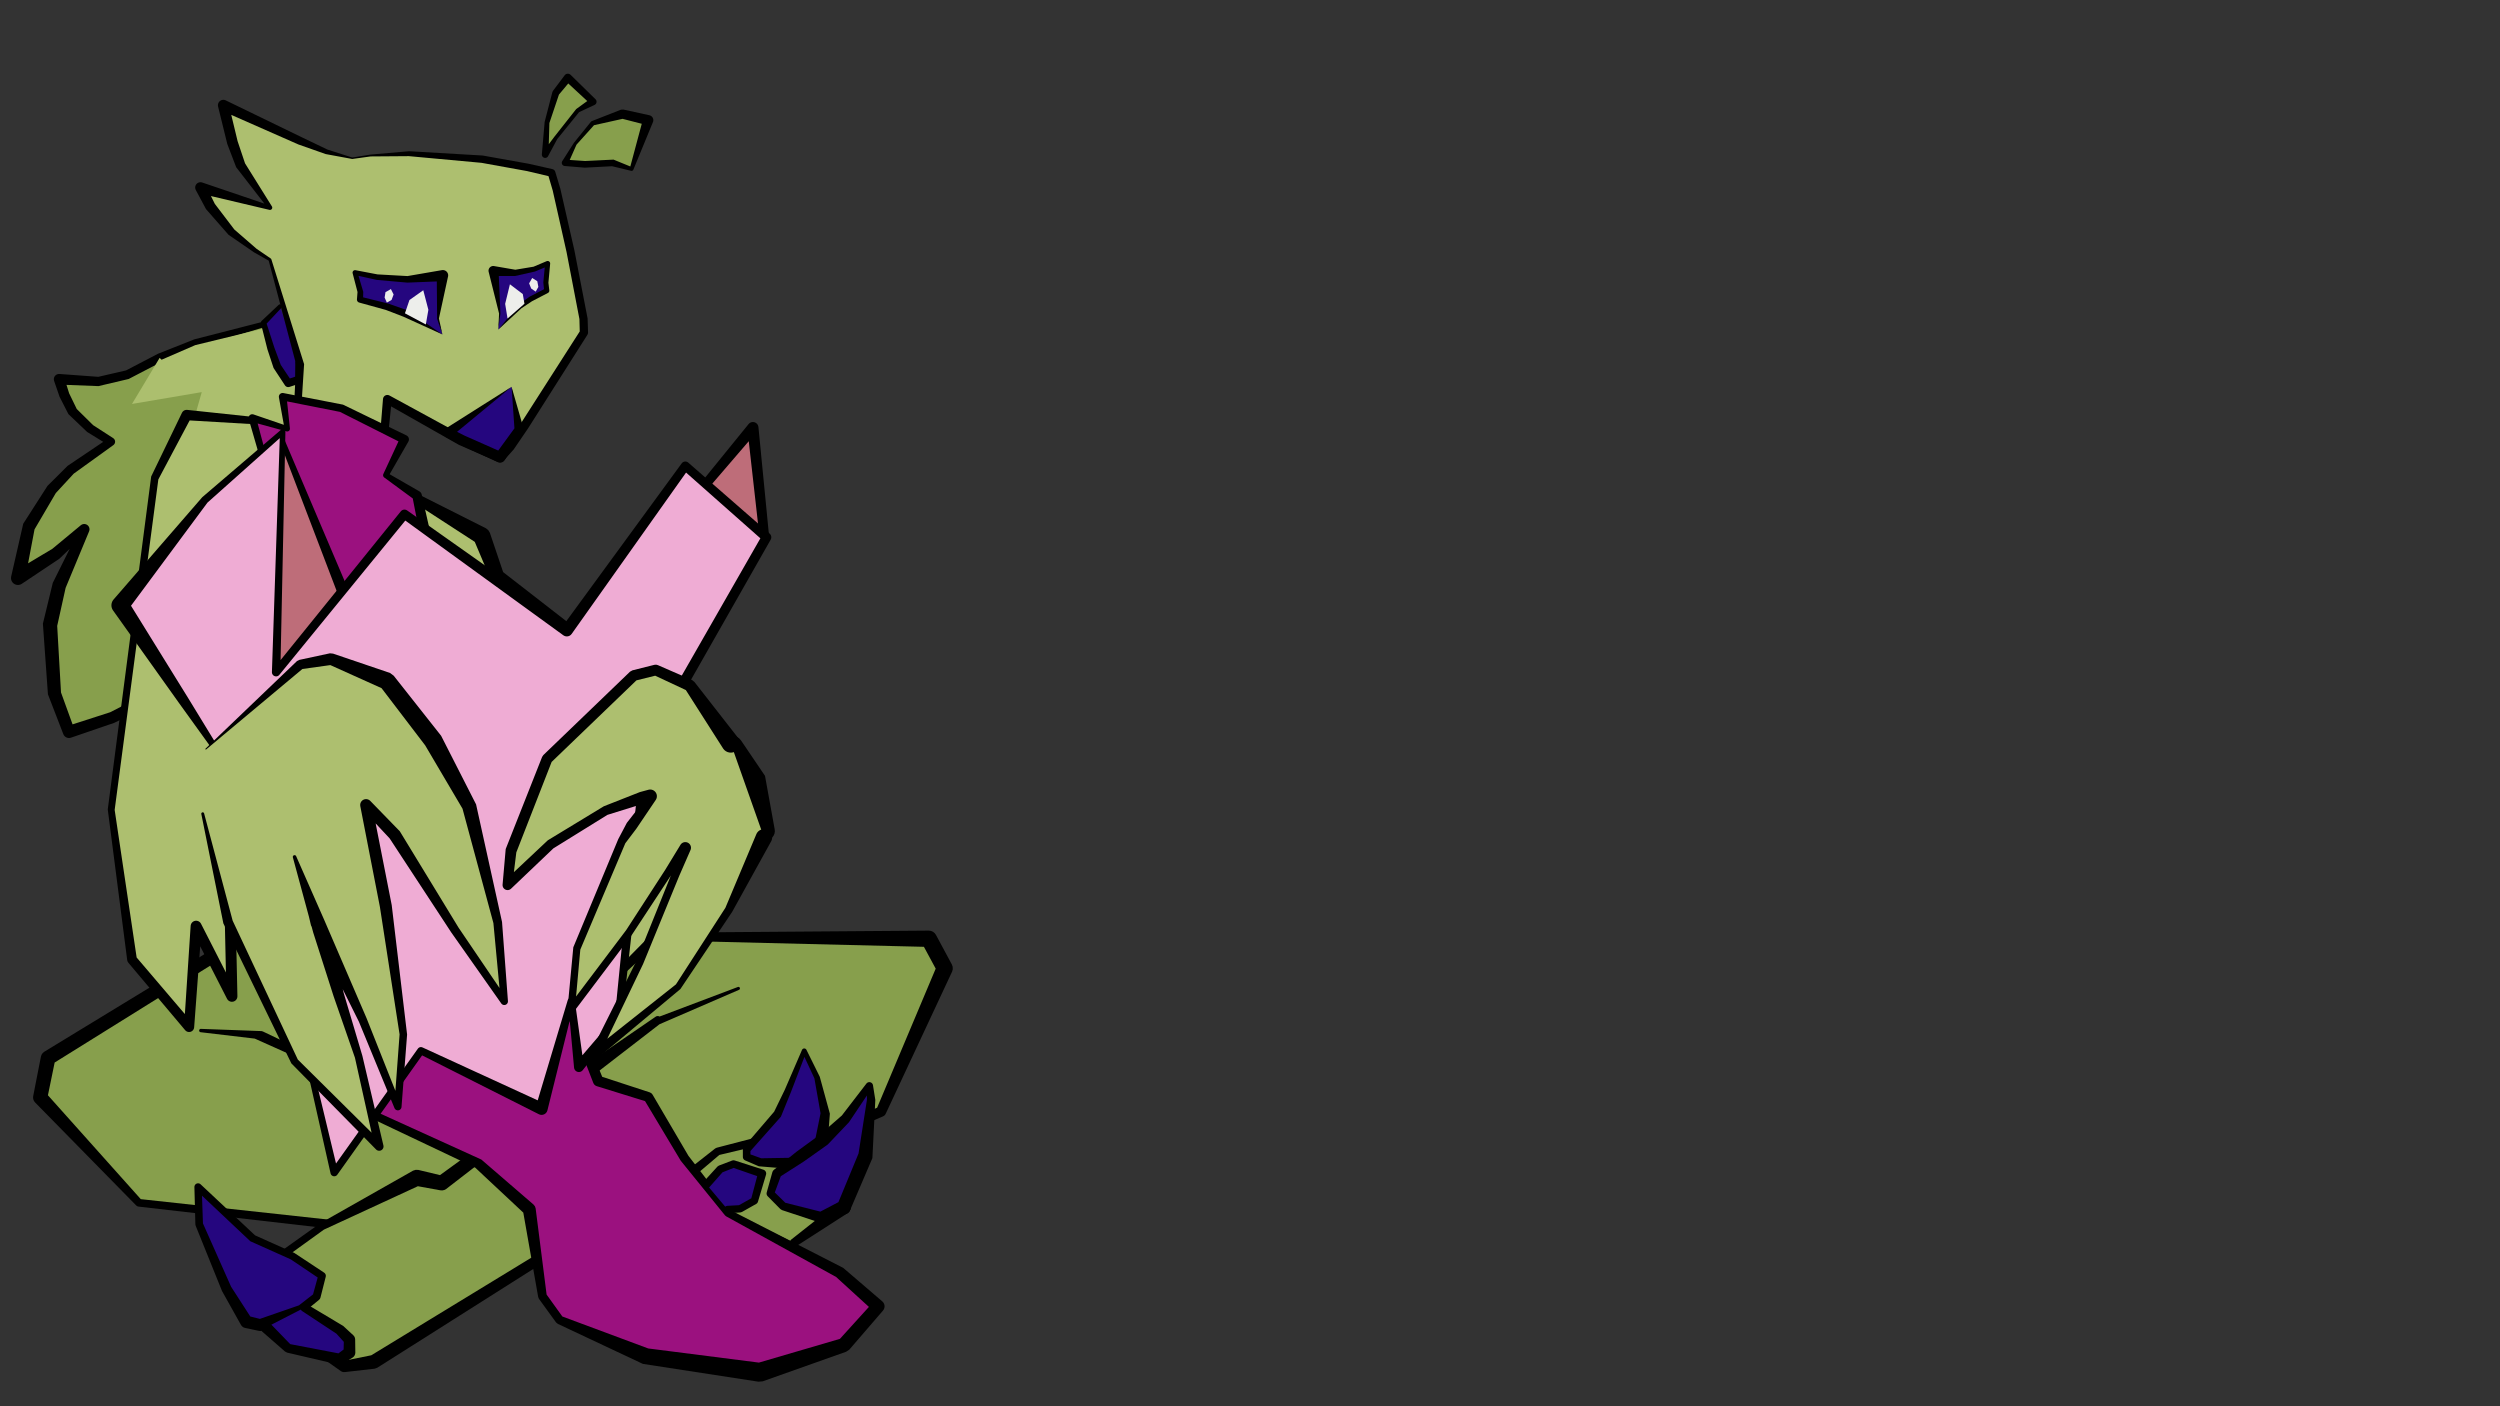<?xml version="1.0" encoding="UTF-8"?>
<!-- Generator: Blender, SVG Export for Grease Pencil - v2.0 -->
<!DOCTYPE svg PUBLIC "-//W3C//DTD SVG 1.1//EN" "http://www.w3.org/Graphics/SVG/1.1/DTD/svg11.dtd">
<svg version="1.1" x="0px" y="0px" xmlns="http://www.w3.org/2000/svg" width="1920px" height="1080px" viewBox="0 0 1920 1080">
	<rect x="0" y="0" width="1920" height="1080" fill="#333333" stroke="none"/>
	<g id="blender_frame.2">
		<g id="blender_object.Stroke.2.uuid_0x0">
			<g id="layer.Fills.uuid_0x1" />
			<g id="layer.black.uuid_0x2" />
			<g id="layer.skin.uuid_0x3" />
			<g id="layer.yella.uuid_0x4" />
			<g id="layer.red.uuid_0x5">
				<polyline points="281.464,704.673 235.964,811.683 200.575,794.831 154.232,791.46 196.362,794.831 326.121,852.97 566.766,966.215 386.788,955.092 106.71,923.748 30.877,842.859 36.944,812.525 197.542,713.605" fill="#879F4C" stroke="none" fill-opacity="1" />
				<path d="M285.91,706.564L286.193,705.66L286.295,704.718L286.211,703.775L285.945,702.866L285.506,702.027L284.912,701.289L284.185,700.681L283.354,700.227L282.451,699.944L281.509,699.842L280.566,699.926L279.657,700.193L278.817,700.631L278.08,701.225L277.472,701.952L277.018,702.783L234.468,807.735L201.85,792.153L200.79,791.873L154.325,790.176L154.057,790.184L153.796,790.248L153.554,790.365L153.341,790.529L153.168,790.734L153.04,790.971L152.965,791.229L152.944,791.497L152.98,791.763L153.07,792.016L153.21,792.245L153.395,792.44L153.617,792.593L153.865,792.695L154.129,792.745L195.641,797.649L324.947,855.526L547.637,961.314L387.113,951.348L108.114,920.947L36.809,841.167L41.973,816.026L200.004,717.603L200.737,717.046L201.347,716.356L201.811,715.561L202.11,714.69L202.234,713.778L202.178,712.859L201.944,711.969L201.54,711.142L200.983,710.409L200.293,709.799L199.498,709.336L198.628,709.036L197.715,708.912L196.797,708.968L195.906,709.203L195.079,709.606L33.997,807.741L32.813,808.716L31.937,809.975L31.434,811.423L25.498,841.783L25.396,843.079L25.602,844.363L26.105,845.563L26.875,846.61L104.566,925.758L105.393,926.376L106.383,926.669L386.37,958.826L566.537,969.919L567.323,969.884L568.085,969.683L568.787,969.327L569.398,968.83L569.891,968.216L570.243,967.512L570.438,966.749L570.468,965.962L570.332,965.187L570.035,964.458L569.59,963.807L569.019,963.266L568.346,962.857L327.319,850.425L197.534,792.215L155.517,791.559L199.803,797.748L234.708,814.32L235.343,814.537L236.012,814.604L236.678,814.516L237.306,814.277L237.863,813.902L238.32,813.41L238.652,812.826z" fill="#000000" stroke="none" fill-opacity="1" />
				<polyline points="505.133,783.086 441.095,828.587 426.771,810.05 496.659,719.195 713.311,720.942 725.542,743.656 676.62,853.73 416.288,965.551 286.995,1045.923 264.282,1049.417 211.866,1012.726 207.821,970.259 247.255,941.948 320.055,904.537 339.266,908.581 505.088,784.214 567.103,759.105" fill="#879F4C" stroke="none" fill-opacity="1" />
				<path d="M506.735,785.341L507.144,784.985L507.476,784.556L507.718,784.071L507.86,783.548L507.898,783.007L507.829,782.469L507.657,781.955L507.388,781.484L507.032,781.075L506.603,780.743L506.117,780.501L505.594,780.359L505.053,780.321L504.515,780.39L504.001,780.562L503.531,780.831L441.919,823.042L431.022,810.045L498.039,722.027L709.569,727.15L718.618,743.918L673.637,850.709L414.7,961.855L285.123,1040.863L265.354,1044.819L215.754,1010.461L210.921,971.668L248.732,944.365L320.925,911.016L338.095,914.142L339.698,914.247L341.267,913.9L342.675,913.127L506.462,786.646L567.545,760.198L567.75,760.091L567.93,759.946L568.078,759.768L568.189,759.565L568.258,759.344L568.282,759.114L568.261,758.884L568.196,758.662L568.089,758.458L567.944,758.278L567.766,758.13L567.563,758.019L567.342,757.95L567.112,757.926L566.882,757.946L566.66,758.012L504.048,781.646L337.916,902.49L321.324,898.508L319.234,898.431L317.239,899.057L245.964,939.435L206.1,967.861L205.54,968.386L205.134,969.038L204.91,969.772L204.883,970.539L207.798,1013.113L208.077,1014.254L208.668,1015.268L209.523,1016.073L261.769,1053.007L262.753,1053.524L263.836,1053.776L264.948,1053.748L287.799,1051.147L289.786,1050.412L418.154,969.128L678.18,857.362L679.027,856.866L679.726,856.176L680.233,855.335L731.225,746.182L731.721,744.364L731.65,742.482L731.018,740.707L718.804,717.984L717.828,716.639L716.532,715.599L715.007,714.939L713.362,714.704L496.682,716.374L495.826,716.5L495.049,716.878L494.423,717.475L424.102,807.997L423.72,808.625L423.484,809.322L423.404,810.053L423.485,810.784L423.723,811.481L424.107,812.108L437.896,831.059L438.509,831.694L439.244,832.181L440.068,832.497L440.941,832.627L441.821,832.564L442.666,832.312L443.437,831.882z" fill="#000000" stroke="none" fill-opacity="1" />
				<polyline points="609.738,954.418 647.992,927.287 613.446,884.314 584.798,875.889 551.094,884.314 519.075,910.435" fill="#879F4C" stroke="none" fill-opacity="1" />
				<path d="M607.883,951.803L607.409,952.215L607.024,952.712L606.743,953.274L606.577,953.881L606.533,954.508L606.612,955.131L606.811,955.727L607.123,956.273L607.535,956.748L608.032,957.133L608.594,957.414L609.2,957.579L609.827,957.623L610.451,957.544L611.047,957.345L611.593,957.034L651.073,931.63L651.992,930.801L652.695,929.782L653.145,928.629L653.315,927.403L653.198,926.171L652.8,924.999L652.142,923.951L617.076,881.396L616.037,880.444L614.76,879.846L585.726,872.735L584.001,872.699L550.382,881.466L549.238,882.039L516.748,907.581L516.236,908.09L515.833,908.689L515.555,909.355L515.412,910.063L515.41,910.785L515.549,911.493L515.823,912.161L516.222,912.762L516.731,913.274L517.33,913.677L517.996,913.955L518.704,914.098L519.425,914.1L520.134,913.961L520.802,913.687L521.403,913.288L552.442,887.004L584.728,879.295L610.731,888.371L640.3,926.215z" fill="#000000" stroke="none" fill-opacity="1" />
				<polyline points="237.429,306.488 174.235,526.404 135.475,553.367 119.677,561.559 98.612,564.485 124.358,531.132 115.581,536.398 86.324,551.027 52.971,562.144 41.854,532.888 38.343,480.226 45.365,449.799 64.674,406.499 43.024,425.223 13.768,443.947 21.959,404.743 39.513,376.072 54.142,360.859 85.154,339.209 69.355,329.261 55.897,316.388 49.461,303.515 45.365,291.228 75.792,292.983 98.027,287.717 122.602,274.844 150.104,263.726 200.659,249.683" fill="#879F4C" stroke="none" fill-opacity="1" />
				<path d="M240.184,307.28L240.286,306.727L240.278,306.165L240.16,305.616L239.937,305.1L239.618,304.637L239.215,304.246L238.743,303.94L238.221,303.733L237.668,303.632L237.106,303.64L236.557,303.758L236.041,303.98L235.578,304.299L235.187,304.702L234.882,305.174L234.674,305.697L171.396,524.371L133.621,550.294L118.553,558.028L107.512,559.321L128.124,534.039L128.653,533.177L128.988,532.223L129.114,531.22L129.025,530.213L128.726,529.247L128.229,528.366L127.556,527.611L126.74,527.014L125.816,526.604L124.826,526.398L123.814,526.406L122.828,526.628L121.91,527.053L113.329,532.296L84.654,546.994L55.735,556.318L46.848,531.798L43.927,480.674L50.398,451.484L68.391,408.156L68.653,407.353L68.744,406.513L68.659,405.673L68.402,404.868L67.986,404.134L67.426,403.501L66.748,402.997L65.98,402.645L65.156,402.458L64.312,402.446L63.483,402.608L62.705,402.938L62.012,403.421L40.224,421.471L21.57,432.634L26.516,406.551L42.868,378.663L56.626,363.765L87.012,341.871L87.546,341.404L87.965,340.832L88.251,340.182L88.388,339.486L88.372,338.777L88.201,338.089L87.885,337.454L87.439,336.903L86.884,336.461L71.501,326.51L58.953,314.134L53.075,302.018L51.069,295.594L75.587,296.536L98.819,291.064L124.034,277.939L151.143,266.786L201.243,251.786L201.642,251.631L202.003,251.402L202.313,251.107L202.559,250.757L202.732,250.366L202.825,249.948L202.835,249.521L202.762,249.099L202.607,248.7L202.378,248.339L202.083,248.029L201.733,247.784L201.342,247.611L200.924,247.517L200.496,247.507L200.075,247.581L149.24,260.618L121.326,271.686L96.813,284.469L75.477,289.4L45.597,287.204L44.726,287.248L43.886,287.478L43.114,287.884L42.448,288.446L41.918,289.138L41.549,289.928L41.359,290.779L41.356,291.65L41.541,292.502L45.758,304.75L52.551,318.062L66.955,331.77L79.282,339.348L51.963,357.738L36.476,373.151L17.84,402.222L8.557,442.859L8.444,443.986L8.573,445.112L8.937,446.185L9.521,447.157L10.296,447.983L11.229,448.626L12.277,449.058L13.392,449.257L14.525,449.216L15.623,448.937L16.637,448.431L45.542,429.157L53.516,421.53L40.54,447.647L32.943,478.979L36.81,533.224L48.622,563.797L49.084,564.7L49.73,565.482L50.531,566.106L51.447,566.54L52.437,566.766L53.451,566.772L54.443,566.558L87.701,555.157L117.672,540.581L120.803,534.294L95.533,562.108L95.096,562.82L94.822,563.609L94.722,564.438L94.802,565.269L95.057,566.064L95.476,566.787L96.04,567.403L96.722,567.885L97.491,568.21L98.312,568.363L99.147,568.338L120.179,565.176L137.124,556.547L176.114,529.105L176.91,528.32L177.397,527.313z" fill="#000000" stroke="none" fill-opacity="1" />
				<polygon points="418.68,118.731 420.085,94.155 426.826,71.405 436.094,59.609 455.474,78.146 443.677,84.887 426.826,105.951" fill="#879F4C" stroke="none" fill-opacity="1" />
				<path d="M416.139,118.586L416.16,119.084L416.277,119.569L416.487,120.022L416.781,120.425L417.148,120.763L417.574,121.023L418.042,121.195L418.535,121.272L419.034,121.252L419.519,121.134L419.972,120.925L420.375,120.63L420.713,120.263L420.973,119.837L421.145,119.369L421.222,118.876L421.936,94.478L429.257,72.662L436.412,64.087L451.013,77.599L442.882,83.494L442.425,83.884L425.719,105.066L416.534,117.363L416.308,117.808L416.174,118.288L416.135,118.786L416.195,119.281L416.35,119.756L416.595,120.19L416.92,120.569L417.312,120.877L417.757,121.103L418.238,121.238L418.735,121.276L419.231,121.216L419.705,121.061L420.14,120.816L420.519,120.491L420.827,120.099L427.98,106.777L444.739,86.128L456.807,80.48L457.258,80.156L457.632,79.748L457.915,79.271L458.094,78.746L458.161,78.196L458.114,77.644L457.955,77.113L457.691,76.626L457.332,76.203L438.179,57.429L437.683,57.045L437.118,56.771L436.508,56.621L435.881,56.6L435.262,56.709L434.68,56.944L434.159,57.295L433.722,57.745L424.712,69.744L424.248,70.642L418.294,93.625z" fill="#000000" stroke="none" fill-opacity="1" />
				<polyline points="124.095,276.279 149.938,265.064 206.014,251.411 230.882,292.858 224.055,345.52 150.913,315.288 154.958,301.133 101.369,310.233 122.602,274.844" fill="#ACBF6E" stroke="none" fill-opacity="1" />
				<polygon points="433.893,125.05 441.734,110.422 455.192,94.623 478.012,87.601 497.907,92.282 485.034,129.731 470.406,125.05 449.341,126.22" fill="#879F4C" stroke="none" fill-opacity="1" />
				<path d="M431.733,123.892L431.548,124.336L431.454,124.807L431.454,125.287L431.547,125.759L431.73,126.203L431.997,126.603L432.336,126.943L432.735,127.21L433.179,127.395L433.65,127.489L434.131,127.49L434.602,127.396L435.046,127.213L435.446,126.947L435.786,126.607L436.054,126.208L442.746,111.112L456.196,96.149L478.136,91.272L492.873,95.06L484.092,127.854L471.195,122.584L449.367,123.658L434.078,122.606L433.598,122.617L433.129,122.721L432.689,122.915L432.296,123.191L431.964,123.538L431.706,123.944L431.532,124.392L431.449,124.865L431.46,125.345L431.564,125.814L431.758,126.254L432.034,126.648L432.381,126.979L432.787,127.237L433.235,127.411L433.708,127.494L449.148,128.77L470.072,127.661L484.577,131.161L484.901,131.226L485.233,131.219L485.555,131.139L485.851,130.99L486.108,130.78L486.312,130.519L486.453,130.219L501.554,93.536L501.735,92.753L501.75,91.949L501.597,91.159L501.284,90.419L500.824,89.759L500.237,89.209L499.55,88.792L498.79,88.528L478.824,84.151L476.97,84.213L454.676,92.946L454.228,93.157L453.857,93.485L440.806,109.631z" fill="#000000" stroke="none" fill-opacity="1" />
				<polyline points="229.799,278.823 229.799,291.462 221.373,294.27 212.947,281.631 208.032,267.588 202.414,247.928 215.053,235.288" fill="#25067F" stroke="none" fill-opacity="1" />
				<path d="M232.842,278.823L232.784,278.229L232.611,277.658L232.329,277.132L231.951,276.671L231.49,276.292L230.963,276.011L230.393,275.838L229.799,275.779L229.205,275.838L228.634,276.011L228.108,276.292L227.647,276.671L227.268,277.132L226.987,277.658L226.814,278.229L226.755,278.823L226.744,289.26L222.609,290.666L215.664,280.277L210.643,266.759L204.77,248.538L216.154,236.389L216.348,236.153L216.491,235.884L216.58,235.592L216.61,235.288L216.58,234.985L216.491,234.693L216.348,234.424L216.154,234.188L215.918,233.994L215.649,233.85L215.357,233.762L215.053,233.732L214.75,233.762L214.458,233.85L214.189,233.994L213.953,234.188L200.931,246.444L200.594,246.886L200.384,247.401L200.317,247.953L200.398,248.504L205.399,268.34L210.104,282.626L218.853,295.95L219.275,296.454L219.795,296.855L220.39,297.135L221.031,297.279L221.688,297.282L222.33,297.143L230.765,294.36L231.451,294.031L232.035,293.543L232.48,292.925L232.759,292.217L232.854,291.462z" fill="#000000" stroke="none" fill-opacity="1" />
				<polyline points="359.909,607.082 467.761,754.536 588.252,638.258 578.984,597.814 562.974,572.536 536.854,562.425 381.816,442.777 369.997,411.554 321.235,383.76 281.739,439.836" fill="#ADBF6F" stroke="none" fill-opacity="1" />
				<path d="M364.594,603.656L363.835,602.807L362.926,602.124L361.9,601.63L360.799,601.347L359.663,601.283L358.536,601.443L357.462,601.819L356.482,602.397L355.634,603.156L354.95,604.065L354.457,605.091L354.173,606.193L354.11,607.329L354.269,608.455L354.646,609.529L355.224,610.509L465.375,756.281L465.799,756.747L466.311,757.112L466.89,757.36L467.508,757.481L468.137,757.468L468.749,757.322L469.317,757.049L469.814,756.663L593.006,643.185L594.103,641.814L594.815,640.209L595.095,638.476L594.926,636.729L587.527,595.856L569.102,568.655L567.578,566.932L565.593,565.772L539.289,558.104L386.409,439.374L376.217,409.2L375.052,407.232L373.29,405.776L323.098,380.493L322.246,380.138L321.334,380.001L320.416,380.09L319.548,380.4L318.78,380.912L318.161,381.595L278.456,437.524L278.069,438.209L277.822,438.956L277.725,439.737L277.783,440.522L277.993,441.281L278.347,441.984L278.831,442.604L279.427,443.118L280.112,443.506L280.859,443.753L281.64,443.849L282.425,443.792L283.183,443.582L283.886,443.228L284.507,442.744L285.021,442.148L322.342,388.72L364.624,416.148L376.673,444.724L378.456,447.131L533.855,566.31L558.126,578.437L570.776,601.235L580.715,636.017L468.147,750.056z" fill="#000000" stroke="none" fill-opacity="1" />
				<polyline points="246.955,494.83 238.529,376.025 193.872,322.942 143.316,318.729 118.74,367.295 85.388,622.006 101.397,736.935 145.212,788.684 150.619,711.33 178.12,765.162 176.95,711.33" fill="#ADBF6F" stroke="none" fill-opacity="1" />
				<path d="M242.91,495.117L243.044,495.901L243.328,496.643L243.751,497.316L244.298,497.893L244.946,498.353L245.672,498.677L246.447,498.853L247.242,498.875L248.026,498.742L248.768,498.458L249.441,498.034L250.018,497.488L250.478,496.839L250.802,496.113L250.979,495.338L251,494.543L239.987,375.922L239.884,375.476L239.648,375.084L196.025,321.131L195.48,320.634L194.826,320.295L194.105,320.138L143.645,314.785L142.709,314.818L141.808,315.07L140.991,315.527L140.303,316.163L139.785,316.942L116.104,365.961L82.76,621.662L97.705,737.449L97.994,738.457L98.552,739.344L142.227,791.211L142.836,791.791L143.555,792.227L144.351,792.499L145.186,792.595L146.022,792.51L146.821,792.249L147.546,791.822L148.163,791.251L148.643,790.561L148.965,789.784L149.113,788.957L153.765,726.751L174.368,767.079L174.842,767.809L175.456,768.427L176.184,768.904L176.994,769.222L177.853,769.367L178.723,769.332L179.567,769.12L180.35,768.738L181.037,768.203L181.6,767.539L182.014,766.773L182.262,765.938L182.333,765.07L181.163,711.238L181.064,710.418L180.807,709.633L180.402,708.913L179.864,708.286L179.214,707.776L178.477,707.402L177.682,707.18L176.858,707.117L176.038,707.215L175.253,707.472L174.533,707.878L173.906,708.415L173.396,709.065L173.023,709.802L172.8,710.597L172.737,711.421L173.508,746.87L154.371,709.412L153.916,708.705L153.329,708.103L152.634,707.629L151.859,707.302L151.034,707.136L150.193,707.137L149.369,707.305L148.594,707.634L147.901,708.11L147.315,708.714L146.861,709.422L146.557,710.207L146.415,711.036L141.981,778.816L104.94,735.351L88.062,621.995L121.605,368.179L145.644,322.894L192.472,325.648L237.105,376.602z" fill="#000000" stroke="none" fill-opacity="1" />
				<polyline points="229.097,304.101 230.501,279.525 207.33,199.478 196.095,192.456 177.839,178.413 161.689,158.752 153.965,144.007 207.33,159.455 184.86,127.155 178.541,109.601 171.519,80.812 230.501,108.197 250.864,116.623 270.524,121.538 284.568,119.431 314.058,118.027 370.232,122.24 405.34,128.559 423.596,132.772 427.402,145.584 438.127,192.932 448.132,244.673 448.448,255.418 402.808,327.039 391.573,342.487 383.849,350.913 354.359,338.274 297.483,306.676 295.377,329.848" fill="#ADBF6F" stroke="none" fill-opacity="1" />
				<path d="M226.219,303.936L226.242,304.501L226.375,305.05L226.612,305.563L226.945,306.019L227.361,306.402L227.843,306.697L228.374,306.891L228.932,306.979L229.497,306.956L230.046,306.823L230.559,306.585L231.015,306.252L231.398,305.836L231.693,305.354L231.887,304.823L231.975,304.265L233.549,279.699L208.405,199.167L208.223,198.803L207.923,198.529L197.051,191.08L179.948,176.236L164.982,156.571L162.003,150.574L206.839,161.15L207.194,161.214L207.555,161.205L207.907,161.122L208.234,160.97L208.524,160.754L208.764,160.484L208.943,160.17L209.055,159.827L209.094,159.468L209.06,159.108L208.953,158.763L208.778,158.447L188.185,125.438L182.476,108.416L177.61,88.227L229.216,110.965L250.154,118.338L270.392,122.066L270.605,122.076L284.638,120.148L314.033,119.924L369.873,125.062L404.761,131.381L421.245,135.273L424.49,146.346L435.111,193.565L444.996,245.02L445.243,254.535L400.028,325.145L388.484,339.961L382.789,345.984L356.069,334.786L299.112,303.745L298.43,303.459L297.703,303.33L296.965,303.363L296.252,303.557L295.598,303.903L295.037,304.383L294.594,304.975L294.291,305.649L294.144,306.373L292.251,329.564L292.256,330.179L292.381,330.781L292.62,331.348L292.966,331.857L293.404,332.289L293.918,332.627L294.488,332.858L295.093,332.973L295.708,332.969L296.31,332.844L296.877,332.604L297.386,332.259L297.818,331.821L298.156,331.306L298.387,330.736L298.502,330.132L300.357,312.109L352.474,341.665L382.229,354.693L383.202,354.974L384.213,355.009L385.203,354.796L386.11,354.348L386.881,353.692L394.51,345.179L405.527,329.017L451.129,257.126L451.512,256.263L451.625,255.325L451.277,244.581L441.151,192.348L430.336,144.919L426.439,131.928L426.12,131.216L425.627,130.612L424.993,130.157L424.263,129.883L405.987,125.754L370.735,119.444L314.2,116.138L284.533,118.713L270.551,120.983L251.447,114.855L231.728,105.401L173.271,77.039L172.47,76.762L171.63,76.653L170.785,76.717L169.97,76.951L169.22,77.345L168.565,77.883L168.033,78.543L167.645,79.296L167.418,80.113L167.362,80.958L167.477,81.798L174.554,110.573L181.37,128.412L203.037,156.375L155.098,140.095L154.248,139.944L153.386,139.976L152.549,140.188L151.776,140.572L151.102,141.111L150.556,141.779L150.163,142.547L149.941,143.381L149.899,144.243L150.04,145.094L150.357,145.897L158.208,160.576L175.511,180.325L195.074,193.783L206.373,200.201L227.423,279.872z" fill="#000000" stroke="none" fill-opacity="1" />
				<polygon points="344.173,332.382 392.876,297.079 398.728,329.749 384.099,351.204 355.073,338.039" fill="#25067F" stroke="none" fill-opacity="1" />
				<path d="M341.951,329.317L341.396,329.809L340.947,330.4L340.623,331.068L340.434,331.786L340.39,332.527L340.491,333.262L340.733,333.964L341.108,334.604L341.6,335.16L342.191,335.609L342.859,335.933L343.577,336.121L344.318,336.166L345.053,336.065L345.755,335.823L346.396,335.448L392.876,297.079L395.088,328.971L382.646,346.022L356.767,334.552L345.917,329.022L345.228,328.746L344.499,328.61L343.756,328.619L343.03,328.773L342.348,329.065L341.736,329.485L341.217,330.016L340.813,330.638L340.537,331.327L340.401,332.057L340.41,332.799L340.564,333.525L340.856,334.208L341.276,334.82L341.807,335.338L342.429,335.743L353.288,341.478L382.397,354.956L383.31,355.248L384.265,355.321L385.211,355.171L386.097,354.807L386.875,354.249L387.503,353.525L401.574,331.69L401.976,330.898L402.162,330.029L402.119,329.142L392.876,297.079z" fill="#000000" stroke="none" fill-opacity="1" />
				<polygon points="289.656,212.85 313.02,214.543 340.11,211.495 336.385,244.68 339.771,256.87 310.989,240.617 297.105,235.537 276.449,230.119 276.788,224.024 272.666,209.377" fill="#25067F" stroke="none" fill-opacity="1" />
				<path d="M289.81,210.727L289.392,210.738L288.985,210.83L288.604,210.999L288.263,211.24L287.976,211.543L287.753,211.895L287.604,212.285L287.533,212.696L287.544,213.113L287.636,213.52L287.805,213.901L288.046,214.242L288.348,214.53L288.701,214.752L289.091,214.902L289.502,214.973L312.839,217.049L335.465,216.141L335.701,244.603L335.721,244.865L339.771,256.87L312.385,238.144L298.001,233.09L278.871,228.356L278.985,224.146L275.344,211.866L289.229,214.935L289.644,214.978L290.06,214.94L290.46,214.821L290.829,214.626L291.153,214.363L291.419,214.042L291.618,213.675L291.741,213.276L291.784,212.861L291.745,212.446L291.626,212.046L291.432,211.677L291.169,211.353L290.847,211.087L290.481,210.888L290.082,210.765L273.047,207.512L272.661,207.474L272.274,207.515L271.904,207.633L271.565,207.825L271.273,208.081L271.038,208.391L270.872,208.743L270.781,209.121L270.768,209.509L270.835,209.892L274.571,224.268L274.133,229.991L274.164,230.518L274.313,231.025L274.574,231.485L274.932,231.875L275.368,232.172L275.861,232.364L296.325,238.027L309.795,243.204L339.771,256.87L337.085,244.624L344.182,211.953L344.181,211.035L343.977,210.141L343.579,209.315L343.007,208.598L342.29,208.026L341.463,207.628L340.569,207.424L339.652,207.424L312.97,212.02z" fill="#000000" stroke="none" fill-opacity="1" />
				<polygon points="410.298,206.688 395.897,209.562 378.793,207.9 383.81,240.786 382.694,253.107 399.282,235.446 407.508,229.679 419.92,223.23 419.214,217.172 420.588,202.364" fill="#25067F" stroke="none" fill-opacity="1" />
				<path d="M410.674,208.571L411.034,208.462L411.366,208.284L411.657,208.045L411.896,207.754L412.073,207.422L412.182,207.062L412.219,206.687L412.181,206.312L412.072,205.952L411.894,205.62L411.655,205.33L411.364,205.091L411.032,204.914L410.672,204.805L410.297,204.768L409.923,204.805L395.776,207.146L379.144,204.294L378.322,204.307L377.524,204.506L376.792,204.88L376.162,205.409L375.668,206.066L375.335,206.818L375.18,207.625L375.211,208.446L383.29,240.802L382.694,253.107L400.431,236.771L408.533,231.368L420.827,224.975L421.218,224.707L421.534,224.354L421.756,223.936L421.871,223.476L421.873,223.002L421.177,217.149L422.518,202.543L422.514,202.144L422.428,201.755L422.264,201.391L422.03,201.068L421.734,200.801L421.39,200.599L421.011,200.472L420.615,200.425L420.218,200.461L419.836,200.577L409.555,204.918L409.223,205.097L408.934,205.338L408.697,205.63L408.521,205.963L408.413,206.323L408.378,206.698L408.417,207.073L408.528,207.432L408.707,207.763L408.948,208.053L409.24,208.29L409.573,208.466L409.934,208.573L410.308,208.608L410.683,208.569L411.042,208.458L418.358,205.404L417.27,216.992L417.81,222.111L406.599,227.93L398.281,234.018L382.694,253.107L384.324,240.832L383.077,211.957L395.666,211.944z" fill="#000000" stroke="none" fill-opacity="1" />
				<polygon points="314.46,230.416 325.074,222.904 328.993,237.928 327.034,249.195 310.989,240.617" fill="#EDEEEB" stroke="none" fill-opacity="1" />
				<polygon points="401.506,225.843 391.614,218.332 387.961,233.355 389.788,244.623 402.781,233.268" fill="#EDEEEB" stroke="none" fill-opacity="1" />
				<polyline points="332.47,438.584 320.28,380.558 296.387,364.954 310.664,337.453 262.098,313.463 217.043,304.686 220.554,329.261 193.735,320.972 207.876,371.684 193.316,501.268 216.41,691.196 255.843,841.852 367.065,893.418 406.498,928.807 416.61,995.541 429.754,1013.741 496.147,1041.696 583.507,1053.927 648.154,1032.96 674.362,1003.258 644.659,977.05 559.047,931.622 525.85,889.689 497.895,842.515 459.456,830.284 421.018,734.188" fill="#9B117F" stroke="none" fill-opacity="1" />
				<path d="M327.991,439.525L328.261,440.381L328.692,441.168L329.269,441.855L329.968,442.417L330.764,442.832L331.626,443.083L332.519,443.161L333.411,443.064L334.267,442.794L335.054,442.363L335.741,441.786L336.303,441.086L336.717,440.291L336.969,439.429L337.047,438.535L336.95,437.643L323.875,379.803L323.557,378.898L323.016,378.107L322.289,377.482L299.238,364.206L313.691,339.024L313.968,338.302L314.074,337.536L314.005,336.766L313.764,336.031L313.364,335.369L312.825,334.814L312.175,334.395L263.431,310.765L217.593,301.862L216.987,301.81L216.384,301.886L215.811,302.087L215.292,302.403L214.852,302.822L214.509,303.324L214.28,303.887L214.174,304.485L214.195,305.092L217.987,326.253L194.576,318.25L193.978,318.134L193.369,318.147L192.777,318.289L192.229,318.554L191.749,318.93L191.36,319.399L191.08,319.94L190.921,320.528L190.891,321.136L190.991,321.737L205.501,371.874L190.139,500.911L210.991,691.854L253.122,842.564L253.445,843.32L253.972,843.952L254.66,844.403L364.903,896.698L401.891,931.294L413.31,996.041L413.904,997.495L427.085,1015.669L428.476,1016.776L493.719,1047.465L582.497,1061.144L585.755,1060.859L649.832,1038.135L652.233,1036.56L678.102,1006.558L678.742,1005.643L679.163,1004.608L679.343,1003.506L679.274,1002.391L678.958,1001.32L678.411,1000.346L677.662,999.518L647.585,973.733L560.92,929.373L528.74,887.702L501.125,840.6L500.232,839.576L499.033,838.937L462.509,827.002L423.654,733.133L423.398,732.639L423.05,732.205L422.624,731.846L422.136,731.578L421.606,731.41L421.053,731.349L420.498,731.396L419.964,731.552L419.47,731.808L419.035,732.156L418.677,732.582L418.408,733.069L418.24,733.6L418.179,734.153L418.227,734.708L418.382,735.242L455.693,831.789L456.291,832.815L457.161,833.624L458.227,834.146L495.394,845.659L522.839,891.473L556.8,933.4L557.704,934.153L642.125,980.712L667.321,1003.698L645.059,1028.245L582.855,1046.477L497.824,1035.611L431.883,1011.065L419.789,994.242L411.371,928.069L410.835,926.467L409.79,925.14L369.66,890.527L258.228,839.858L221.783,690.171L196.534,501.253L210.199,371.945L210.128,371.056L197.88,325.234L219.929,331.283L220.393,331.371L220.864,331.354L221.321,331.233L221.739,331.014L222.098,330.707L222.38,330.329L222.572,329.897L222.662,329.434L222.648,328.962L220.462,308.282L261.127,316.339L306.034,338.97L294.447,363.947L294.26,364.448L294.201,364.98L294.273,365.509L294.471,366.006L294.783,366.44L295.192,366.785L316.998,382.802z" fill="#000000" stroke="none" fill-opacity="1" />
				<polyline points="647.992,927.287 613.446,884.314" fill="#ADBF6F" stroke="none" fill-opacity="1" />
				<path d="M643.843,930.623L644.573,931.368L645.435,931.957L646.396,932.366L647.417,932.58L648.461,932.59L649.486,932.397L650.455,932.007L651.328,931.436L652.074,930.706L652.662,929.844L653.072,928.884L653.285,927.862L653.296,926.818L653.103,925.793L652.713,924.824L652.142,923.951L617.076,881.396L616.437,880.744L615.683,880.229L614.843,879.871L613.949,879.684L613.036,879.675L612.139,879.844L611.292,880.185L610.528,880.685L609.876,881.324L609.361,882.078L609.003,882.918L608.816,883.811L608.807,884.724L608.976,885.621L609.317,886.468L609.816,887.233z" fill="#000000" stroke="none" fill-opacity="1" />
				<polyline points="607.127,893.443 583.955,892.74 573.423,888.527 573.423,882.91 597.296,855.526 605.02,837.972 617.659,807.077 627.489,827.44 633.809,854.824 631,875.186" fill="#25067F" stroke="none" fill-opacity="1" />
				<path d="M606.997,897.707L607.832,897.651L608.639,897.432L609.389,897.06L610.051,896.55L610.601,895.919L611.017,895.194L611.284,894.401L611.391,893.572L611.335,892.737L611.116,891.93L610.745,891.181L610.234,890.518L609.604,889.968L608.878,889.552L608.085,889.285L607.256,889.178L584.619,889.557L576.326,886.562L576.337,884.002L599.725,857.643L607.327,838.987L617.801,811.685L625.451,828.157L630.19,854.986L626.227,874.528L626.191,875.472L626.339,876.405L626.666,877.291L627.16,878.096L627.801,878.789L628.565,879.344L629.423,879.739L630.342,879.959L631.286,879.996L632.218,879.848L633.104,879.521L633.909,879.027L634.603,878.385L635.158,877.621L635.553,876.763L635.773,875.845L637.338,855.311L629.582,826.957L619.348,806.261L619.142,805.928L618.871,805.645L618.546,805.424L618.184,805.276L617.798,805.206L617.406,805.218L617.025,805.312L616.672,805.482L616.362,805.722L616.108,806.021L615.923,806.367L602.7,836.987L594.545,853.779L571.227,880.995L570.694,881.888L570.509,882.91L570.52,888.527L570.602,889.212L570.843,889.858L571.229,890.429L571.74,890.892L572.345,891.222L582.766,895.714z" fill="#000000" stroke="none" fill-opacity="1" />
				<polygon points="632.545,875.327 649.397,859.177 667.653,833.899 669.057,844.432 664.844,887.264 647.992,927.287 630.298,934.87 601.509,926.444 591.679,916.614 596.594,901.166 614.57,888.247" fill="#25067F" stroke="none" fill-opacity="1" />
				<path d="M629.203,871.84L628.587,872.559L628.123,873.384L627.829,874.284L627.716,875.224L627.789,876.168L628.045,877.08L628.473,877.924L629.058,878.668L629.777,879.285L630.602,879.748L631.502,880.042L632.442,880.155L633.386,880.083L634.298,879.827L635.142,879.399L635.887,878.814L651.993,861.887L665.786,841.322L665.832,844.488L659.364,885.874L643.92,923.24L630.036,930.518L603.119,923.729L595.048,915.794L599.616,903.36L617.3,892.046L635.364,879.249L636.075,878.623L636.65,877.871L637.067,877.022L637.311,876.107L637.372,875.162L637.247,874.224L636.941,873.327L636.467,872.508L635.841,871.797L635.089,871.222L634.24,870.805L633.325,870.561L632.38,870.5L631.442,870.625L630.546,870.931L629.726,871.405L611.839,884.447L594.525,898.288L593.725,899.084L593.216,900.091L588.856,915.716L588.719,916.511L588.801,917.314L589.097,918.065L589.585,918.708L599.347,928.607L600.65,929.379L629.145,938.808L630.544,938.966L631.914,938.642L650.09,932.18L651.26,931.491L652.217,930.527L652.899,929.353L669.996,889.433L672.247,844.746L670.46,833.525L670.314,832.93L670.043,832.381L669.661,831.903L669.185,831.518L668.637,831.244L668.043,831.095L667.431,831.076L666.829,831.19L666.266,831.431L665.767,831.787L665.357,832.241L646.554,856.704z" fill="#000000" stroke="none" fill-opacity="1" />
				<polyline points="542.604,909.661 553.163,897.882 563.321,893.931 585.332,901.268 579.406,922.149 568.401,928.357 558.806,928.922" fill="#25067F" stroke="none" fill-opacity="1" />
				<path d="M540.343,907.634L539.991,908.114L539.739,908.654L539.598,909.232L539.572,909.826L539.662,910.415L539.866,910.974L540.175,911.483L540.577,911.922L541.057,912.274L541.596,912.526L542.175,912.667L542.769,912.693L543.358,912.602L543.917,912.399L544.426,912.09L544.865,911.688L554.867,900.344L563.396,896.953L581.539,903.273L577.016,920.268L567.585,925.585L558.639,926.076L558.087,926.163L557.562,926.356L557.086,926.648L556.675,927.028L556.347,927.48L556.113,927.987L555.982,928.531L555.96,929.089L556.048,929.641L556.241,930.166L556.533,930.642L556.912,931.052L557.364,931.381L557.872,931.615L558.415,931.746L558.974,931.768L568.566,931.168L569.784,930.809L580.788,924.599L581.371,924.161L581.823,923.587L582.111,922.917L588.315,902.115L588.428,901.449L588.394,900.776L588.215,900.125L587.9,899.529L587.463,899.015L586.925,898.607L586.312,898.326L564.22,891.234L563.251,891.089L562.291,891.281L552.107,895.167L550.994,895.938z" fill="#000000" stroke="none" fill-opacity="1" />
				<polygon points="231.195,1005.4 199.923,1017.667 189.196,1015.229 174.029,989.951 152.964,940.238 152.121,911.589 194.251,951.192 224.585,964.673 247.335,979.84 243.122,995.849" fill="#25067F" stroke="none" fill-opacity="1" />
				<path d="M232.382,1008.427L232.95,1008.137L233.45,1007.742L233.864,1007.257L234.175,1006.701L234.372,1006.094L234.446,1005.461L234.396,1004.826L234.222,1004.212L233.932,1003.645L233.537,1003.144L233.052,1002.731L232.496,1002.42L231.889,1002.223L231.256,1002.149L230.621,1002.199L230.007,1002.373L199.565,1012.909L192.218,1011.056L177.471,988.2L155.869,939.603L155.142,918.303L192.268,953.301L223.223,967.148L243.985,981.111L240.41,994.086L229.162,1002.862L228.706,1003.307L228.345,1003.833L228.094,1004.419L227.963,1005.042L227.955,1005.68L228.072,1006.307L228.309,1006.898L228.656,1007.433L229.102,1007.889L229.627,1008.249L230.213,1008.5L230.837,1008.632L231.475,1008.64L232.101,1008.523L232.693,1008.286L233.227,1007.938L245.042,998.247L245.697,997.523L246.092,996.631L250.155,980.582L250.251,979.867L250.168,979.15L249.912,978.476L249.499,977.885L248.953,977.413L226.146,962.331L195.876,948.745L154.054,909.533L153.573,909.169L153.026,908.916L152.438,908.785L151.834,908.781L151.244,908.906L150.695,909.154L150.21,909.513L149.812,909.966L149.52,910.494L149.347,911.071L149.3,911.672L150.043,940.324L150.273,941.378L170.482,991.454L185.132,1017.667L185.926,1018.659L186.955,1019.405L188.145,1019.85L198.913,1022.114L200.266,1022.214L201.588,1021.912z" fill="#000000" stroke="none" fill-opacity="1" />
				<polyline points="233.853,1004.275 260.816,1021.127 268.4,1028.711 268.4,1038.822 260.816,1043.877 221.214,1035.451 204.362,1019.442" fill="#25067F" stroke="none" fill-opacity="1" />
				<path d="M235.544,1001.57L234.984,1001.292L234.38,1001.129L233.756,1001.086L233.136,1001.167L232.543,1001.366L232.001,1001.678L231.53,1002.089L231.148,1002.584L230.87,1003.145L230.707,1003.748L230.665,1004.372L230.745,1004.993L230.944,1005.585L231.256,1006.128L231.667,1006.599L232.162,1006.981L258.343,1024.237L264.037,1030.518L263.907,1036.417L259.956,1039.384L222.875,1032.298L207.387,1016.258L206.708,1015.729L205.938,1015.343L205.108,1015.114L204.25,1015.052L203.395,1015.158L202.578,1015.429L201.829,1015.854L201.178,1016.417L200.649,1017.096L200.263,1017.866L200.034,1018.696L199.972,1019.555L200.078,1020.409L200.349,1021.226L200.774,1021.975L201.337,1022.626L218.852,1037.938L220.5,1038.807L259.939,1048.001L261.053,1048.087L262.151,1047.877L263.155,1047.386L270.892,1042.56L271.727,1041.842L272.361,1040.942L272.758,1039.915L272.893,1038.822L272.762,1028.711L272.614,1027.582L272.178,1026.529L271.485,1025.626L263.608,1018.336z" fill="#000000" stroke="none" fill-opacity="1" />
				<polyline points="295.378,228.534 296.064,224.349 300.22,222.011 302.298,226.167 300.739,230.323 297.103,232.401" fill="#EDEEEB" stroke="none" fill-opacity="1" />
				<polyline points="407.947,221.572 406.372,217.635 408.724,213.487 412.649,215.972 413.461,220.336 411.421,223.993" fill="#EDEEEB" stroke="none" fill-opacity="1" />
			</g>
			<g id="layer.apron.uuid_0x6">
				<polyline points="586.988,412.124 578.225,328.37 537.781,376.904" fill="#BE6D79" stroke="none" fill-opacity="1" />
				<path d="M583.32,412.508L583.465,413.216L583.746,413.882L584.152,414.481L584.666,414.989L585.269,415.387L585.939,415.659L586.649,415.796L587.372,415.792L588.08,415.647L588.746,415.366L589.345,414.961L589.853,414.446L590.251,413.843L590.523,413.173L590.66,412.463L590.656,411.74L582.465,327.927L582.276,327.041L581.903,326.214L581.364,325.486L580.684,324.887L579.892,324.446L579.025,324.183L578.122,324.108L577.223,324.226L576.37,324.532L575.601,325.01L574.95,325.641L535.124,374.69L534.743,375.251L534.479,375.875L534.342,376.539L534.337,377.217L534.464,377.883L534.719,378.511L535.091,379.077L535.567,379.56L536.128,379.941L536.752,380.205L537.416,380.342L538.094,380.348L538.759,380.22L539.388,379.966L539.954,379.593L540.437,379.117L575.036,338.857z" fill="#000000" stroke="none" fill-opacity="1" />
				<polyline points="199.732,550.647 276.577,486.947 216.247,337.47" fill="#BE6D79" stroke="none" fill-opacity="1" />
				<path d="M197.968,548.518L197.587,548.903L197.288,549.355L197.083,549.857L196.98,550.389L196.982,550.931L197.091,551.462L197.3,551.962L197.604,552.411L197.989,552.793L198.441,553.092L198.943,553.297L199.475,553.4L200.017,553.397L200.548,553.289L201.048,553.079L201.497,552.775L279.755,490.78L280.612,489.865L281.213,488.765L281.52,487.549L281.514,486.295L281.195,485.083L218.066,336.736L217.888,336.396L217.647,336.096L217.352,335.85L217.014,335.665L216.647,335.55L216.265,335.509L215.882,335.543L215.513,335.652L215.173,335.83L214.873,336.071L214.626,336.366L214.442,336.703L214.327,337.07L214.286,337.453L214.32,337.836L214.429,338.205L270.597,485.435z" fill="#000000" stroke="none" fill-opacity="1" />
				<polygon points="92.386,464.871 157.266,383.982 217.09,331.741 212.034,516.269 310.618,394.936 435.322,484.251 526.322,357.862 588.674,412.63 496.831,573.566 474.924,782.529 444.59,819.603 438.692,769.047 415.942,851.622 323.257,806.964 256.692,900.492 189.284,610.64 140.835,537.755" fill="#EFACD4" stroke="none" fill-opacity="1" />
				<path d="M87.065,460.603L86.335,461.723L85.837,462.964L85.591,464.278L85.606,465.615L85.882,466.924L86.407,468.153L87.162,469.256L88.118,470.191L89.238,470.922L90.479,471.419L91.793,471.666L93.13,471.651L94.439,471.375L95.668,470.85L96.772,470.094L97.706,469.138L159.351,385.982L214.858,336.481L208.833,516.181L208.883,516.842L209.068,517.478L209.381,518.062L209.806,518.57L210.327,518.979L210.921,519.272L211.563,519.437L212.225,519.466L212.879,519.359L213.496,519.119L214.051,518.757L214.52,518.289L311.27,399.796L432.686,487.93L433.57,488.424L434.541,488.709L435.551,488.771L436.549,488.607L437.487,488.226L438.316,487.645L438.995,486.895L526.897,362.927L583.97,413.417L493.397,571.606L492.899,573.153L472.167,781.379L447.274,810.435L441.496,768.72L441.364,768.138L441.113,767.596L440.753,767.119L440.301,766.728L439.777,766.442L439.204,766.272L438.609,766.226L438.017,766.307L437.455,766.51L436.949,766.828L436.521,767.244L436.19,767.742L435.971,768.298L412.962,845.063L324.478,804.43L323.858,804.216L323.206,804.152L322.556,804.24L321.945,804.476L321.405,804.847L320.965,805.333L258.059,893.572L189.954,610.484L144.16,535.545L98.066,461.095L97.22,460.059L96.189,459.209L95.011,458.575L93.732,458.184L92.402,458.05L91.071,458.178L89.791,458.563L88.61,459.191L87.574,460.036L86.724,461.068L86.091,462.246L85.699,463.524L85.565,464.854L85.693,466.185L86.078,467.466L86.706,468.647L137.51,539.965L188.643,610.917L253.868,901.149L254.066,901.719L254.377,902.237L254.788,902.678L255.282,903.025L255.837,903.262L256.429,903.379L257.033,903.371L257.621,903.238L258.17,902.986L258.654,902.626L259.054,902.173L324.173,810.528L413.939,855.779L414.89,856.115L415.89,856.237L416.893,856.138L417.851,855.823L418.718,855.309L419.452,854.618L420.019,853.784L420.392,852.847L437.567,783.76L440.887,820.035L441.062,820.807L441.396,821.525L441.873,822.156L442.473,822.672L443.169,823.05L443.929,823.272L444.718,823.329L445.502,823.218L446.245,822.944L446.913,822.52L447.476,821.964L477.139,784.341L477.565,783.63L477.77,782.827L500.677,574.804L591.884,414.462L592.215,413.689L592.362,412.86L592.319,412.02L592.087,411.212L591.678,410.477L591.113,409.854L528.583,355.287L528.002,354.875L527.347,354.592L526.649,354.451L525.936,354.457L525.24,354.611L524.59,354.905L524.016,355.327L523.542,355.859L434.287,477.942L312.697,392.032L312.028,391.654L311.293,391.429L310.526,391.366L309.764,391.468L309.042,391.731L308.392,392.143L307.846,392.684L215.494,506.932L219.191,331.799L219.156,331.358L219.031,330.935L218.819,330.547L218.532,330.212L218.18,329.944L217.781,329.756L217.351,329.656L216.909,329.647L216.475,329.731L216.069,329.904L215.707,330.158L155.373,381.814z" fill="#000000" stroke="none" fill-opacity="1" />
				<polyline points="158.108,575.251 230.571,510.371 254.164,506.158 297.136,523.01 332.525,568.51 360.331,619.066 382.238,708.381 387.294,769.047 349.377,714.279 303.035,640.973 281.127,618.223 296.294,695.742 309.775,794.325 305.562,849.936 278.599,783.372 244.053,708.942 226.218,658.106 245.882,714.511 260.14,764.077 275.443,811.574 291.218,880.466 226.35,815.433 175.147,708.284 155.69,624.95" fill="#ADBF6F" stroke="none" fill-opacity="1" />
				<path d="M157.85,574.962L157.799,575.018L157.759,575.083L157.733,575.154L157.722,575.229L157.725,575.305L157.743,575.379L157.775,575.448L157.82,575.509L157.876,575.56L157.941,575.599L158.012,575.625L158.087,575.637L158.163,575.634L158.236,575.616L158.305,575.584L158.366,575.539L232.233,513.781L253.706,510.795L293.027,528.509L326.546,572.444L355.206,621.063L378.932,708.921L383.617,758.796L352.17,712.43L307.057,638.43L284.377,615.093L283.638,614.474L282.785,614.027L281.856,613.77L280.893,613.717L279.942,613.87L279.044,614.221L278.242,614.755L277.571,615.446L277.062,616.265L276.739,617.173L276.616,618.129L276.699,619.089L291.766,696.494L306.879,794.413L303.664,837.76L281.596,782.158L249.157,706.868L227.49,657.66L227.369,657.405L227.198,657.181L226.985,656.998L226.738,656.862L226.468,656.782L226.188,656.758L225.908,656.794L225.643,656.887L225.402,657.033L225.197,657.226L225.036,657.458L224.928,657.717L224.875,657.994L224.881,658.275L224.945,658.549L240.561,716.202L256.234,765.2L272.603,812.355L285.379,869.895L228.732,813.751L178.669,707.048L156.76,624.701L156.69,624.497L156.583,624.31L156.441,624.149L156.27,624.018L156.077,623.922L155.869,623.867L155.654,623.853L155.441,623.881L155.237,623.95L155.051,624.058L154.889,624.2L154.758,624.371L154.663,624.564L154.607,624.772L154.593,624.986L154.621,625.2L171.533,709.128L223.756,816.673L288.859,882.819L289.416,883.268L290.056,883.588L290.749,883.764L291.465,883.788L292.169,883.659L292.828,883.382L293.414,882.971L293.899,882.444L294.259,881.826L294.479,881.145L294.549,880.433L294.465,879.722L278.312,810.917L264.028,762.892L251.246,712.968L226.663,659.378L238.861,710.764L275.633,784.66L302.956,850.992L303.227,851.504L303.598,851.949L304.051,852.308L304.569,852.568L305.129,852.715L305.707,852.745L306.279,852.656L306.821,852.451L307.309,852.141L307.724,851.736L308.046,851.255L308.264,850.719L308.367,850.149L312.649,794.543L300.839,695.12L288.494,632.377L299.271,643.925L346.547,716.068L384.982,770.648L385.349,771.079L385.795,771.427L386.301,771.679L386.848,771.824L387.413,771.857L387.972,771.777L388.505,771.586L388.988,771.292L389.403,770.908L389.733,770.448L389.964,769.932L390.087,769.379L390.097,768.814L385.567,708.103L365.627,617.767L338.778,565.071L302.362,518.946L299.553,516.847L255.801,501.984L253.376,501.744L229.93,506.779L228.137,507.653z" fill="#000000" stroke="none" fill-opacity="1" />
				<polyline points="586.708,643.079 559.745,698.691 520.986,757.672 456.387,810.334 491.354,739.135 518.879,671.447 526.322,651.084 513.262,669.902 483.209,715.964 438.692,774.945 442.905,728.603 477.452,646.169 485.035,634.232 499.359,611.482 492.338,612.886 464.953,622.576 422.683,648.556 389.822,679.732 392.35,653.612 420.155,582.834 486.72,518.797 503.572,514.584 529.693,526.38 561.243,570.968" fill="#ADBF6F" stroke="none" fill-opacity="1" />
				<path d="M592.404,645.841L592.833,644.677L593.027,643.451L592.978,642.211L592.688,641.005L592.168,639.878L591.439,638.874L590.528,638.032L589.47,637.384L588.305,636.955L587.08,636.761L585.84,636.81L584.633,637.099L583.507,637.619L582.503,638.349L581.661,639.26L581.013,640.318L557.107,697.193L519.132,755.999L466.375,797.771L493.879,740.375L521.678,672.585L530.418,652.581L530.638,651.711L530.675,650.815L530.528,649.93L530.203,649.094L529.713,648.342L529.08,647.706L528.331,647.213L527.496,646.884L526.612,646.733L525.715,646.765L524.844,646.981L524.036,647.37L523.324,647.917L522.74,648.597L510.793,668.188L480.893,714.337L442.423,765.286L445.678,729.292L480.239,647.625L488.643,636.524L503.707,614.219L504.185,613.244L504.448,612.19L504.483,611.104L504.289,610.035L503.875,609.031L503.259,608.137L502.468,607.392L501.539,606.829L500.512,606.475L499.433,606.345L498.352,606.444L491.424,608.319L463.761,619.207L420.714,645.353L394.655,669.831L396.538,654.616L423.648,585.171L488.779,522.517L503.181,518.934L526.732,529.97L555.48,575.045L556.386,576.091L557.479,576.94L558.717,577.56L560.052,577.926L561.432,578.025L562.805,577.852L564.118,577.415L565.321,576.731L566.367,575.824L567.216,574.731L567.835,573.494L568.202,572.159L568.3,570.779L568.128,569.406L567.691,568.092L567.006,566.89L533.358,523.787L531.541,522.288L505.27,510.824L503.941,510.475L502.572,510.581L485.724,514.811L483.872,515.836L417.309,579.875L416.334,581.333L388.38,652.052L385.983,679.361L385.987,680.139L386.147,680.901L386.456,681.615L386.903,682.253L387.469,682.788L388.13,683.198L388.861,683.467L389.63,683.584L390.408,683.544L391.161,683.349L391.86,683.006L392.476,682.53L424.986,651.554L466.502,625.819L493.578,617.388L495.128,614.396L481.423,631.947L474.807,644.489L440.301,727.511L435.863,774.688L435.873,775.299L436.014,775.894L436.279,776.444L436.655,776.926L437.126,777.316L437.669,777.596L438.259,777.753L438.869,777.781L439.471,777.678L440.038,777.448L440.542,777.102L440.96,776.657L485.468,717.668L515.755,671.58L524.314,654.955L516.06,670.359L488.786,737.984L453.311,808.824L453.065,809.493L452.963,810.199L453.009,810.911L453.202,811.598L453.532,812.23L453.987,812.78L454.545,813.224L455.183,813.543L455.874,813.722L456.586,813.755L457.29,813.64L457.955,813.381L458.552,812.99L522.545,759.585L562.275,700.354z" fill="#000000" stroke="none" fill-opacity="1" />
			</g>
		</g>
	</g>
</svg>
